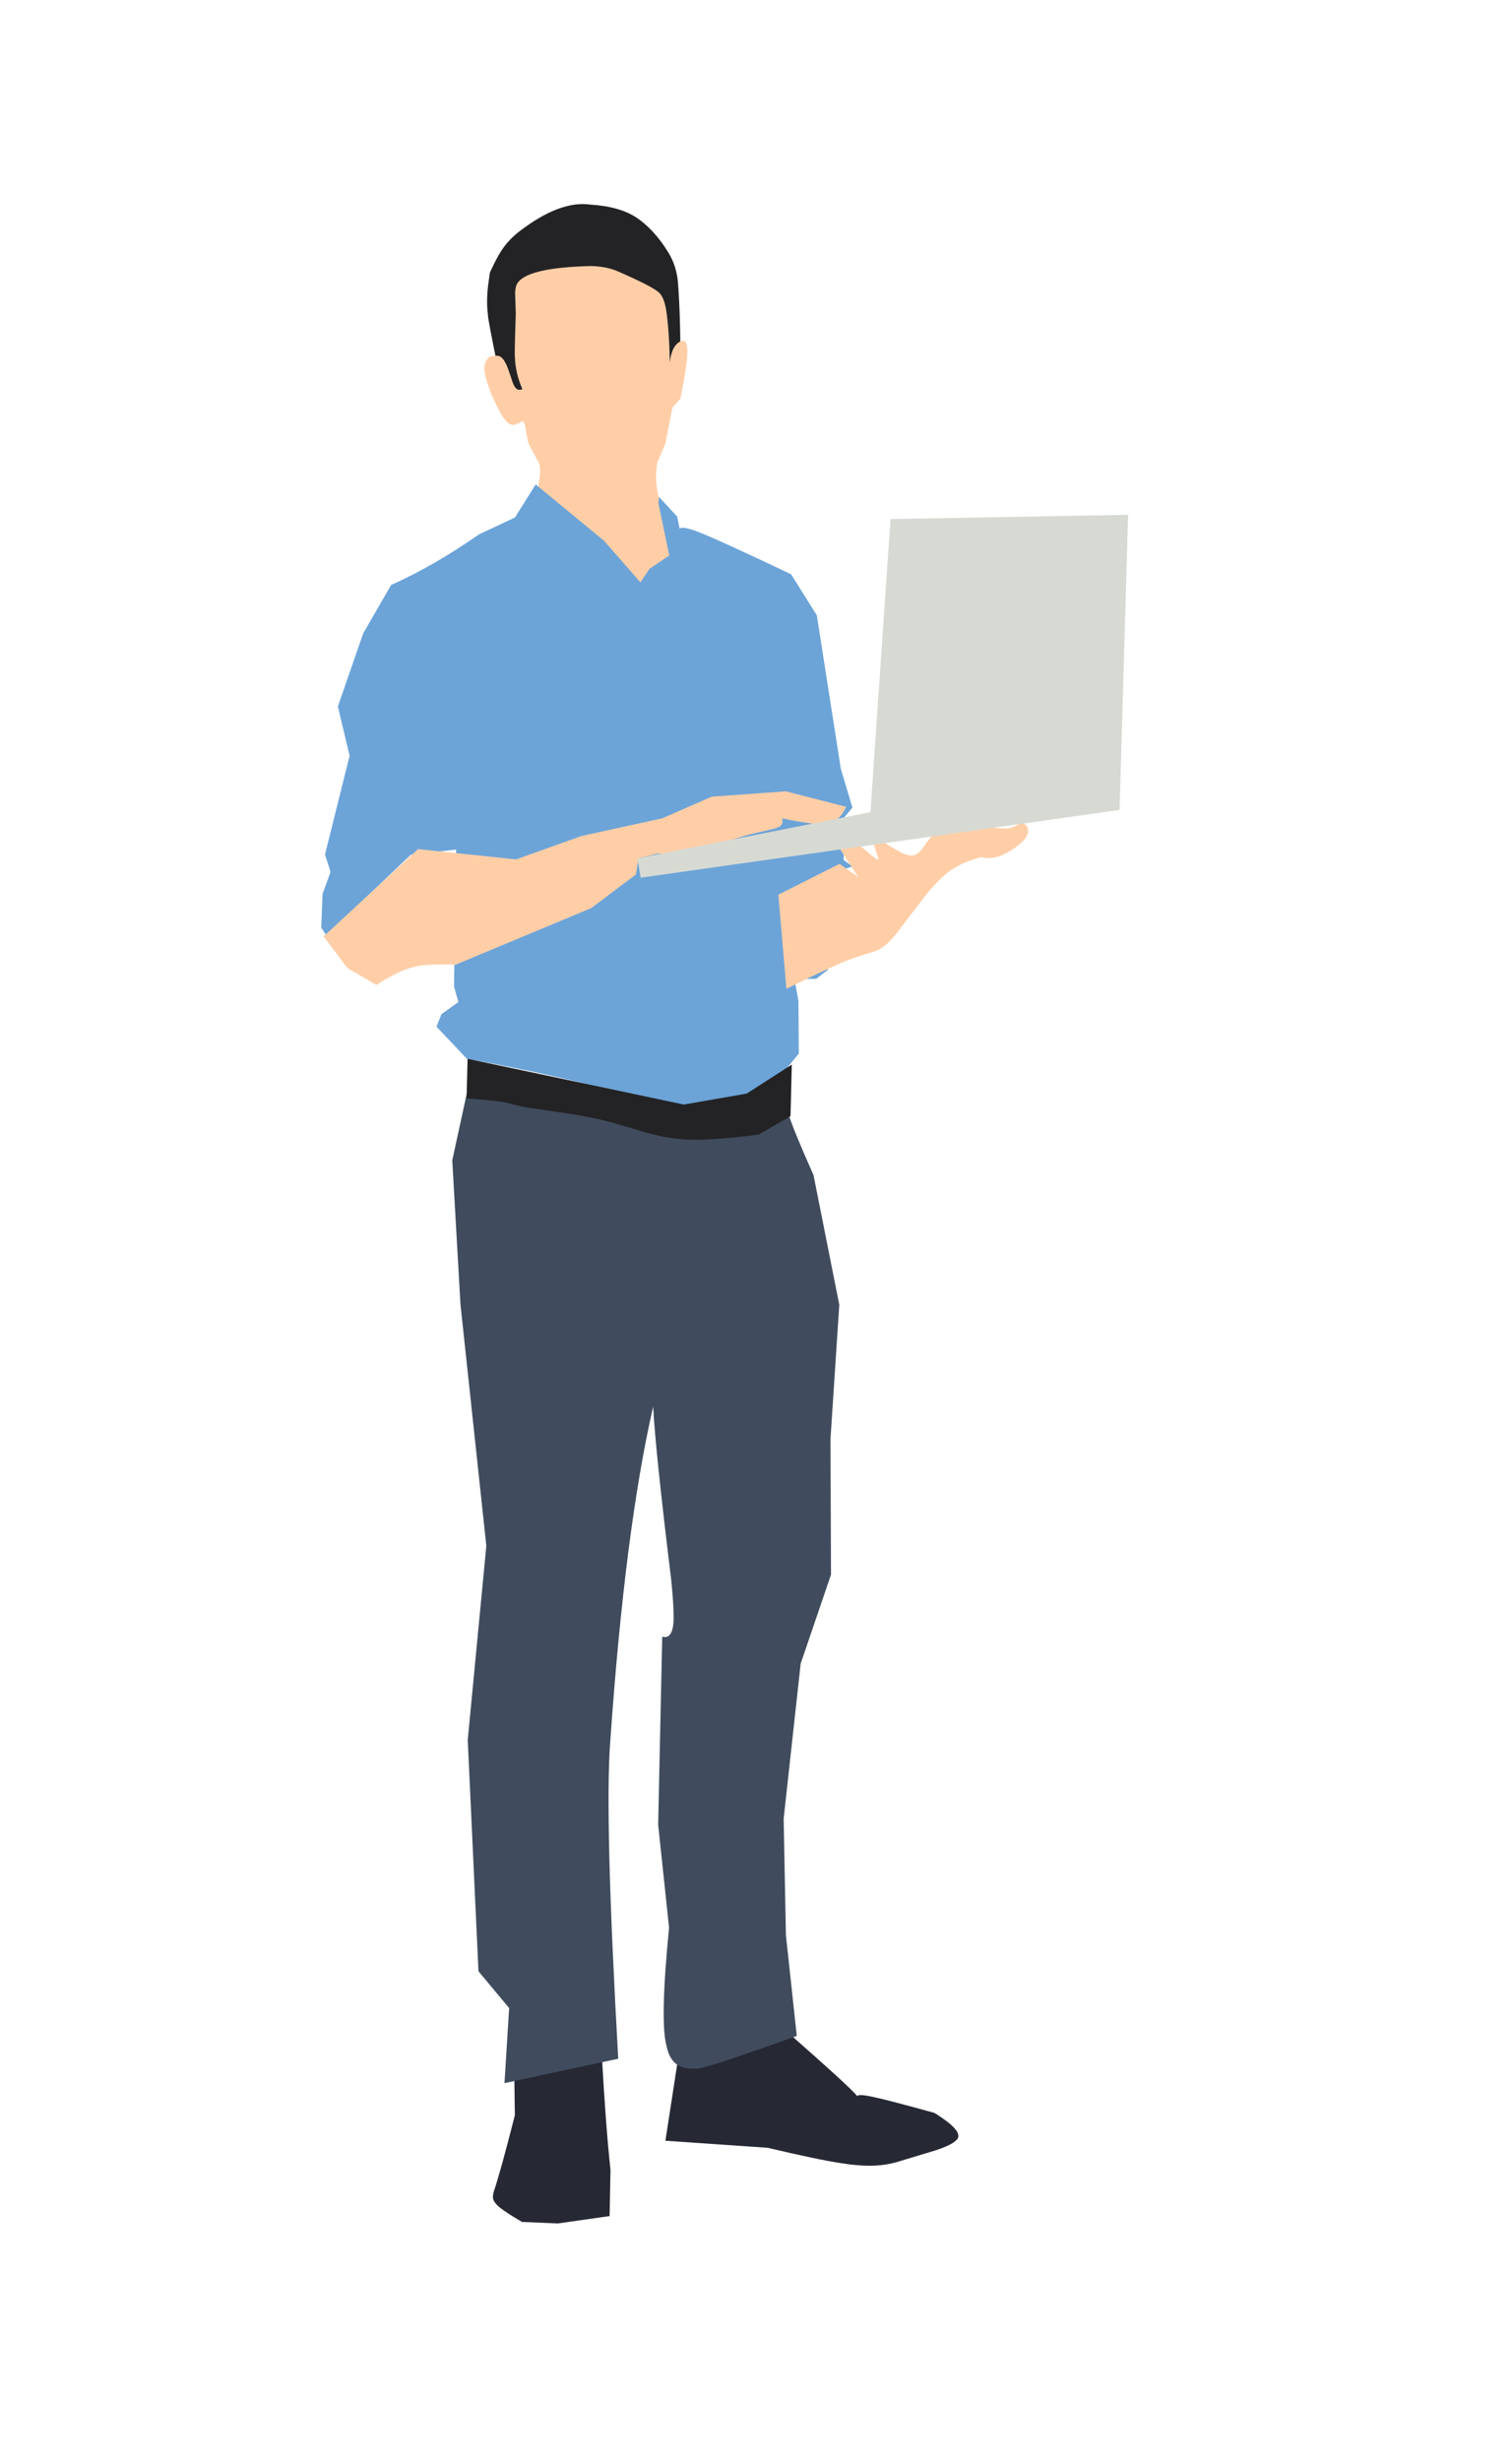 <?xml version="1.0" encoding="UTF-8"?>
<svg version="1.1" viewBox="0 0 600 976" xmlns="http://www.w3.org/2000/svg">
 <g fill="#262834">
  <path d="m238.79 814.58l-34.764 3.73 0.287 20.63q-5.809 22.87-8.356 30.23-0.373 1.37-0.333 2.295-0.032 1.78 2.446 3.833 2.38 2.061 9.093 5.961l14.181 0.606 20.567-2.928 0.35-18.393q-1.888-17.163-3.466-45.866"/>
 </g>
 <g fill="#262834">
  <path d="m370.83 838.03q-18.101-5.03-23.986-6.26-6.478-1.447-6.653-0.355-1.335-1.796-9.253-8.99-6.053-5.52-17.526-15.619l-1.27-1.117-0.2 0.013-42.112 5.934-5.782 37.419 40.581 2.795q20.153 4.767 28.983 6.08 9.554 1.522 15.782 0.824 3.04-0.303 6.132-1.132l15.517-4.687q6.447-2.112 8.2-3.896 4.255-3.123-8.291-10.927"/>
 </g>
 <g fill="#232325">
  <path d="m234.36 81.164q-12.08-1.776-28.179 10.552-5.226 4.008-8.227 9.358-1.541 2.641-3.574 7.099l-0.67 4.946q-0.78 6.375-0.095 11.678-0.092 1.425 3.877 20.649l25.899 30.742 43.4-28.608q3.281-2.18 3.216-4.307 0.013-18.637-0.975-31.244-0.555-6.418-3.649-11.616-5.779-9.53-13.237-14.391-6.72-4.183-17.775-4.859"/>
 </g>
 <g fill="#ffcea7">
  <path d="m234.29 105.51q-25.103 0.643-29.006 6.875-0.788 1.281-0.875 3.713l0.267 8.467q-0.568 16.368-0.334 17.177 0.152 6.094 2.947 12.613-1.926 0.804-2.993-0.885-0.467-0.719-0.817-1.667-2.159-6.664-2.821-7.713-1.13-2.242-2.5-2.848-5.772-1.23-5.974 5.34 0.685 6.386 6.402 17.246 2.192 3.779 3.969 4.472 1.234 0.736 4.549-1.168 0.557-0.04 0.735 0.31 0.347 0.57 0.512 1.381 1.011 6.289 1.586 7.52l3.797 7.067q1.921 3.724-2.417 18.102 3.587 3.099 6.919 8.724l11.363 21.773q2.69 4.957 4.981 8.226 4.295 6.399 8.429 6.42 1.77-4.1e-4 3.478-0.818 7.839-4.964 8.516-4.683 1.38-0.677 8.78-0.403 1.141-0.076 2.223-0.506 2.949-1.259 3.972-5.051 1.001-3.759-0.194-9.657-0.604-3.014-1.9-7.328-6.424-19.641-6.19-19.712-1.48-5.719-1.329-10.429 0.067-2.005 0.41-4.567l3.242-7.526 2.848-14.341 3.2-3.631q3.115-16.049 2.682-19.802-0.282-4.577-3.686-2.242-2.783 2.357-3.248 7.927-0.281-13.267-1.445-20.826-0.919-5.683-3.281-7.37-3.173-2.548-16.546-8.338-4.37-1.724-10.172-1.838"/>
 </g>
 <g fill="#404c5d">
  <path d="m185.6 432.01l-6.13 28.2 3.254 57.139 10.264 95.771-7.38 76.968 4.261 91.748 12.173 14.605-1.851 29.768 45.144-9.677q-5.432-96.036-3.197-125.42 5.848-84.366 17.048-133.2 0.87 17.21 7.182 68.826 0.866 8.712 0.906 12.811 0.486 10.922-4.49 9.61l-1.608 74.574 4.323 40.851q-3.682 37.261-1.017 46.811 1.923 9.756 11.149 9.001 0.138 1.643 40.552-12.917l-4.314-40.006-0.894-46.136 6.754-61.512 12.029-35.288-0.193-53.892 3.486-53.151-10.22-51.405q-8.432-18.969-9.941-24.343l-23.498 7.926-52.436-6.705-51.124-10.912"/>
 </g>
 <g fill="#6ca4d8">
  <path d="m212.57 192.13l-8.221 13.114-14.206 6.662q-18.313 12.752-34.913 20.08l-11.096 19.211-10.058 28.977 4.652 19.584-9.758 39.169 2.213 6.9-3.176 8.665-0.535 13.442 2.826 4.24 0.289-0.085 13.314-14.899 19.121-18.175 17.974-2.078-0.818 54.392 1.721 6.107-6.726 4.804-1.958 4.944 12.057 12.751q39.68 7.243 65.14 14.785l19.548 12.857 29.383-14.487 12.426-8.858 5.217-6.334-0.144-20.954-1.574-8.555 8.651-0.199 4.911-3.765-11.517 0.415-4.741-5.536-2.059-22.169 11.111-8.593 16.756-4.879-3.556-2.493-0.229-16.462 3.663-4.396-4.613-15.487-9.508-60.786-10.199-16.264q-26.531-12.609-34.684-15.93-7.98-3.416-9.553-2.2l-1.009-4.792-7.189-7.79-0.232 2.474 4.324 20.786-7.909 5.336-3.555 5.318-14.378-16.444-26.908-22.175"/>
 </g>
 <g fill="#232325">
  <path d="m314.2 422.24l-17.897 11.497-24.946 4.347-85.811-18.146-0.388 15.699q11.165 0.895 13.795 1.359 1.069 0.161 2.053 0.377 5.482 1.483 8.123 1.883 19.145 2.735 22.065 3.368 5.431 0.987 9.76 2.115 1.07 0.186 14.964 4.349 3.064 0.859 5.744 1.441 6.447 1.418 13.073 1.482 8.673 0.229 26.324-1.981l12.631-7.337 0.511-20.44"/>
 </g>
 <g fill="#ffcea7">
  <path d="m335.8 320l-23.962-6.144-29.423 2.128-19.612 8.583-32.09 7.01-25.924 9.281-38.885-4.088-37.5 34.629 9.473 12.568 11.5 6.692q8.657-5.619 14.348-7.011 4.86-1.466 17.164-1.072l53.795-22.439 17.686-13.327 1.001-6.433 7.785-1.875q12.703 0.993 16.511-0.36l9.557-3.857q2.534-0.981 5.3-1.878 2.415-0.788 5.086-1.499l8.614-1.988q1.345-0.321 2.443-0.769 2.426-0.889 1.705-3.596 14.82 3.211 18.742 1.901 3.917-0.74 6.614-6.315"/>
 </g>
 <g fill="#ffcea7">
  <path d="m406.12 326.4q-0.502-0.273-1.094-0.172-3.047 2.411-5.994 2.365-1.385 0.046-3.5-0.17-11.582-1.546-12.9-1.456-3.636-0.188-6.672 0.657-2.588 0.71-4.819 2.544-1.031 0.863-1.996 2.054-3.973 5.615-4.199 5.556-1.38 1.378-2.766 1.509-1.469 0.21-3.967-0.889-0.564-0.056-8.116-4.679-1.661-0.881-2.459-0.986-1.196-0.261-1.124 1.152-0.148 0.337 1.895 5.962 0.287 0.981-0.038 1.098-0.383-7.5e-4 -1.162-0.624l-5.663-4.643q-1.456-1.054-2.693-1.476-2.895-1.036-6.199 1.519l7.93 12.187-7.428-5.29-24.288 12.238 3.195 37.313q14.899-7.311 20.648-9.756 5.53-2.547 14.216-5.028 1.872-0.714 3.353-1.752 2.45-1.696 5.236-5.099 13.671-18.076 14.553-18.693 3.104-3.567 6.236-5.921 4.595-3.522 11.386-5.518l1.395-0.434q3.01 0.513 4.617 0.285 1.564-0.138 3.6-0.932 3.932-1.634 7.49-4.674 5.605-4.939 1.415-8.202"/>
 </g>
 <g fill="#d7dad3">
  <path d="m447.66 204.18l-94.284 1.685-7.969 116.24-92.444 18.324 1.264 7.683 190.06-26.874 3.373-116.94"/>
 </g>
</svg>
